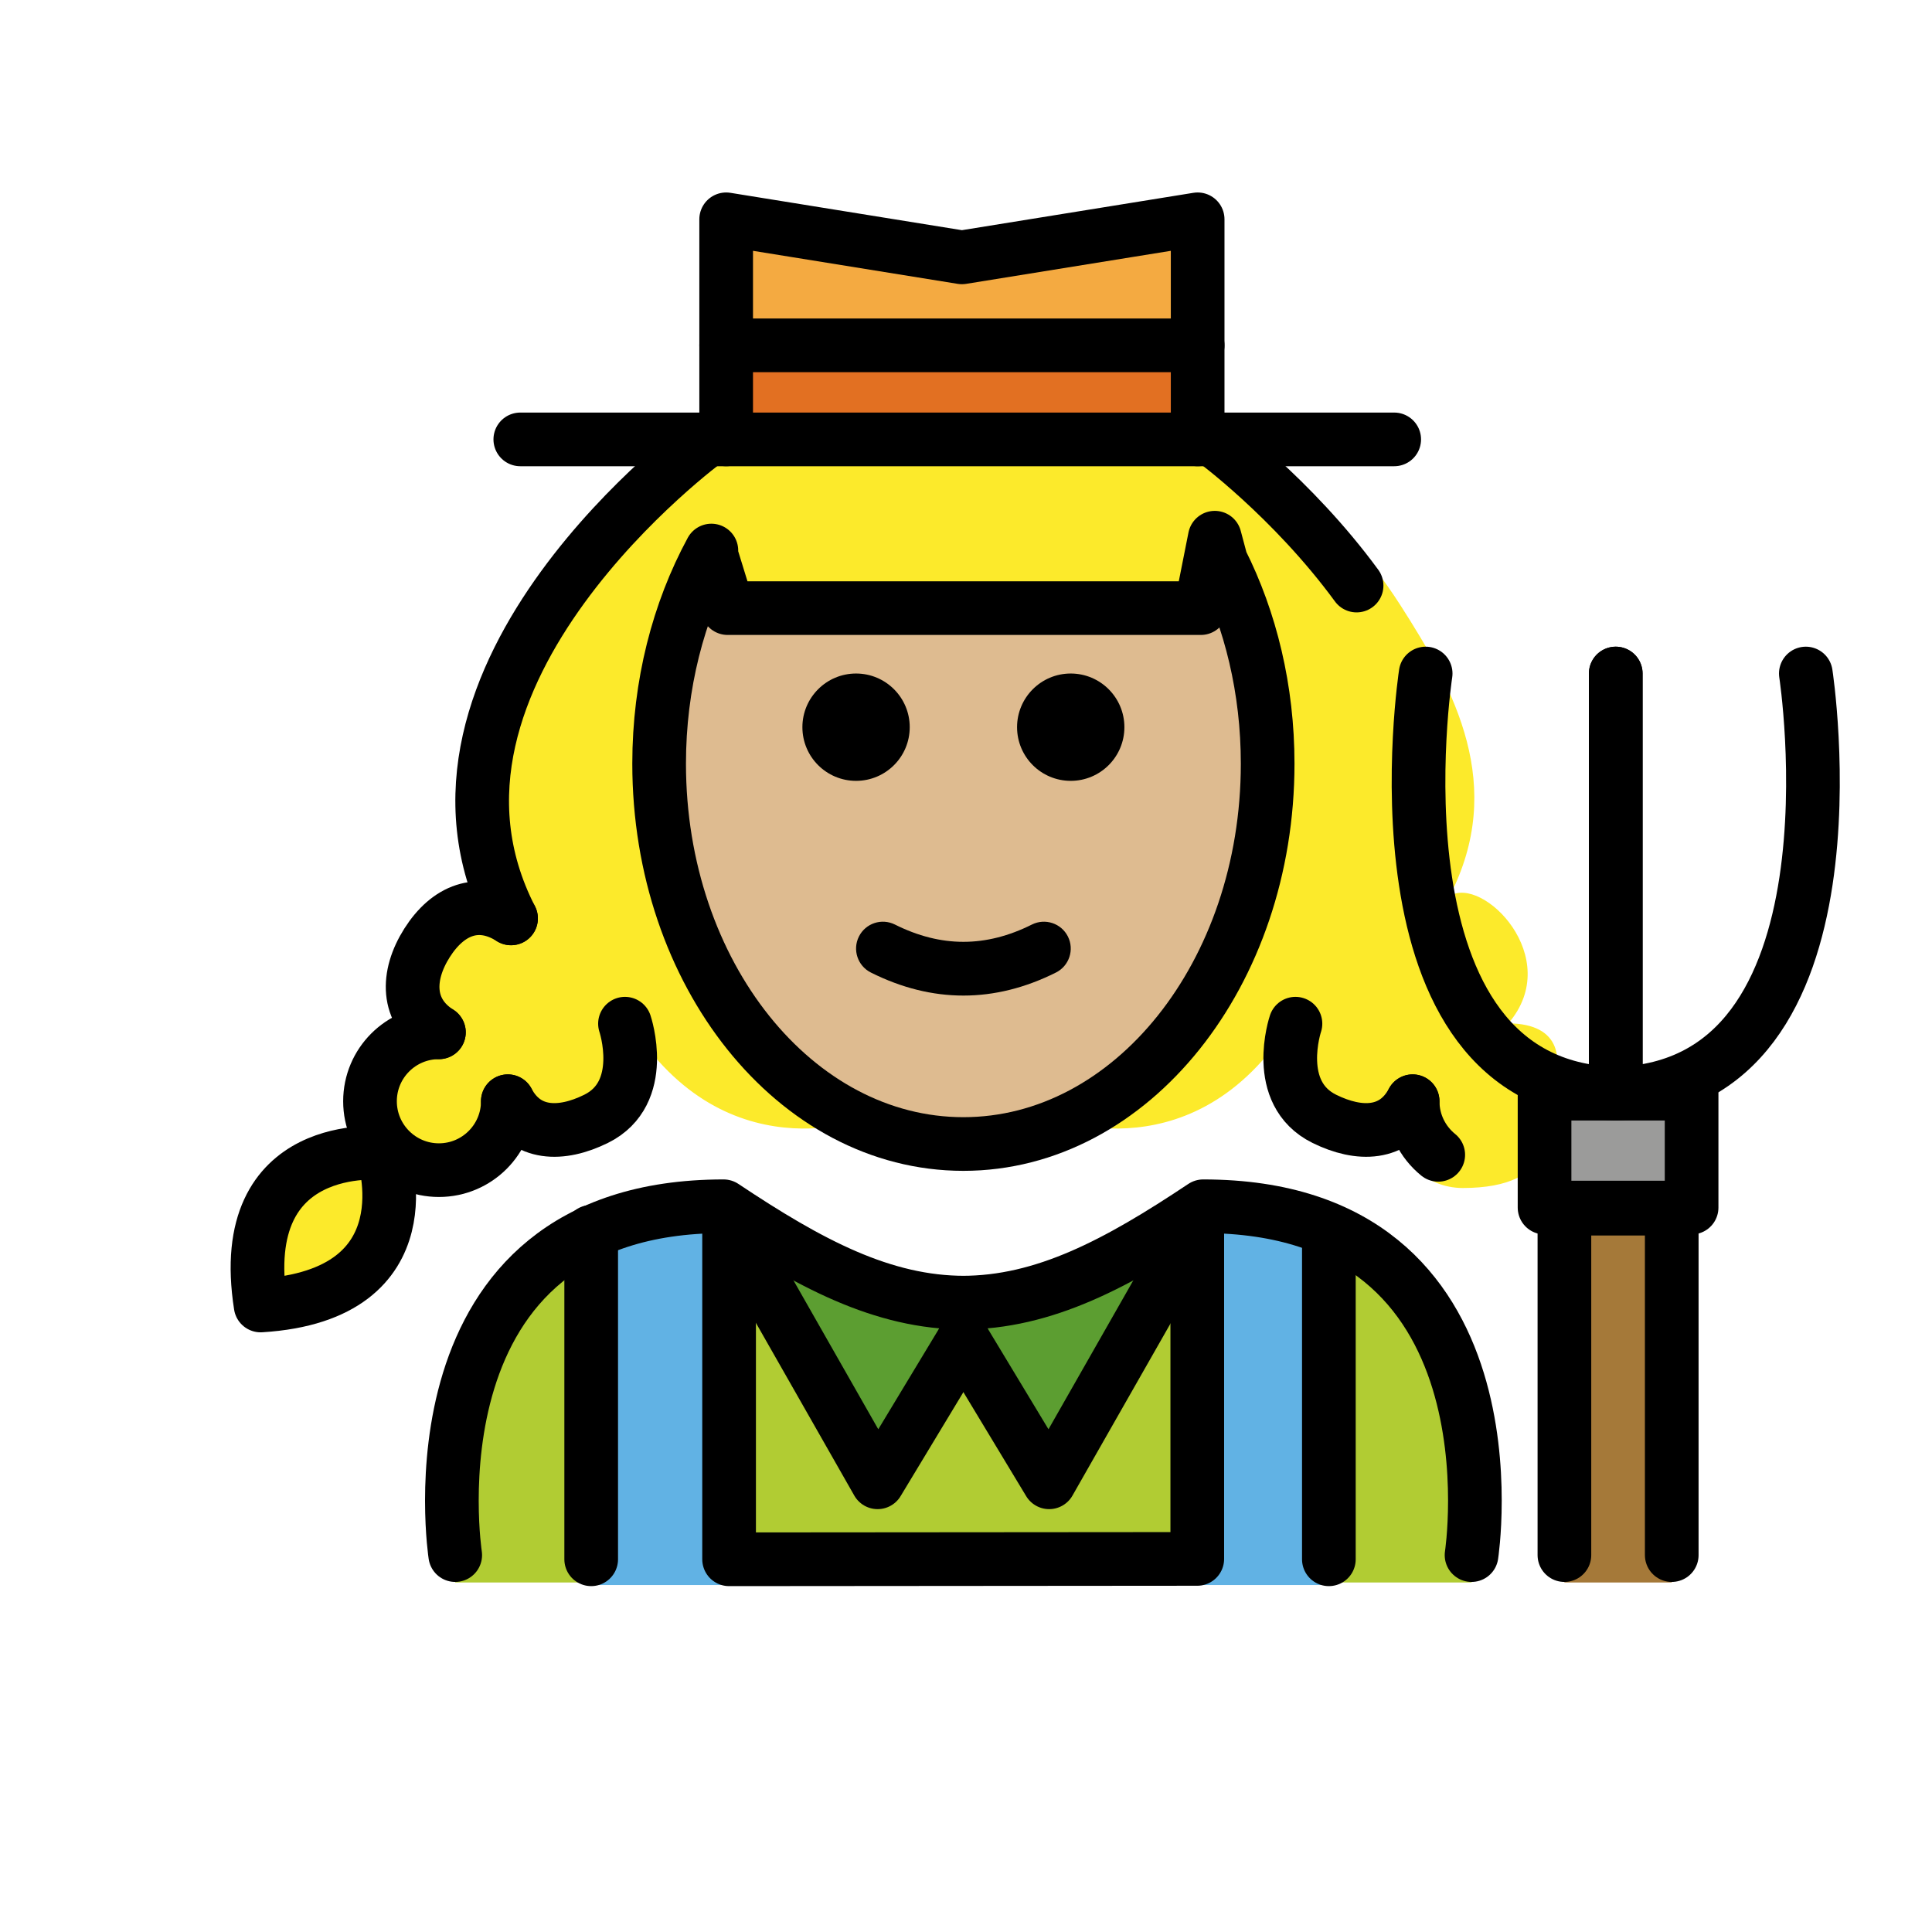 <svg xmlns="http://www.w3.org/2000/svg" id="a" version="1.1" viewBox="0 0 72 72"><g id="b"><path fill="#B1CC33" d="m54.84 58.975s2-14.02-10-14.02c-3.192 2.128-5.926 3.598-9 3.592h0.125c-3.074 0.006-5.808-1.464-9-3.592-12 0-10 14.02-10 14.02"/><rect width="4.288" height="14.027" x="22.032" y="44.995" fill="#61B2E4"/><rect width="4.288" height="14.027" x="44.501" y="44.995" fill="#61B2E4"/><rect width="27.491" height="1.734" x="22.032" y="57.336" fill="#61B2E4"/><polyline fill="#5C9E31" points="26.903 45.054 32.706 55.241 35.903 49.946"/><polyline fill="#5C9E31" points="44.903 45.054 39.099 55.241 35.903 49.946"/><polyline fill="#F4AA41" points="27.062 16.375 27.062 8.173 35.848 9.591 44.633 8.173 44.633 16.375"/><rect width="17.446" height="2.658" x="27.062" y="12.958" fill="#E27022"/><rect width="5.48" height="4.245" x="57.561" y="40.758" fill="#9B9B9A"/><polygon fill="#A57939" points="58.301 45.044 58.301 54.368 58.301 57.954 58.301 58.975 62.301 58.975 62.301 57.954 62.301 54.368 62.301 45.044"/></g><g id="c" fill="#fcea2b"><path d="m9.713 48.318c6.352-0.394 4.558-5.676 4.558-5.676s-5.545-0.612-4.558 5.676z"/><path d="m56.213 38.137c2.105-2.453-0.965-5.52-2.188-4.745 2.105-4.109 0.212-7.648-1.839-10.842-2.491-3.878-5.999-6.51-5.999-6.51h-19.804s-12 8.752-7.338 17.851c-1.223-0.775-2.357-0.31-3.131 0.913-0.775 1.223-0.78 2.558 0.443 3.333-1.418 0-2.568 1.15-2.568 2.568s1.15 2.568 2.568 2.568 2.568-1.15 2.568-2.568c0.682 1.278 1.988 1.298 3.287 0.658 1.952-0.962 1.079-3.547 1.079-3.547 3.602 6.106 9.134 3.828 9.162 3.816-4.576-1.824-7.89-7.181-7.89-13.506 0-2.944 0.718-5.678 1.947-7.944l-0.028 0.089 0.634 2.057h17.335l0.634-2.057-0.028-0.089c1.229 2.266 1.947 5 1.947 7.944 0 6.325-3.314 11.682-7.89 13.506 0.029 0.012 5.561 2.29 9.162-3.816 0 0-0.873 2.585 1.079 3.547 1.299 0.64 1.906 1.619 2.587 0.342 0 1.418 1.15 2.568 2.568 2.568 3.529 0 3.268-2.15 3.268-3.568 0.492-1.148 0.447-2.555-1.568-2.568z"/></g><g id="d"><path fill="#debb90" d="m35.903 22.663h8.848s-0.017-3.205 0.242-2.78c1.45 2.381 2.312 5.354 2.312 8.578 0 7.828-5.077 14.173-11.339 14.173s-11.339-6.346-11.339-14.173c0-3.083 0.787-5.936 2.125-8.262 0.186-0.323 0.366 2.465 0.366 2.465s8.785 0 8.785 0z"/></g><g id="e"><path d="m41.903 27.1c0 1.105-0.896 2-2 2s-2-0.895-2-2c0-1.103 0.896-2 2-2s2 0.896 2 2"/><path d="m33.903 27.1c0 1.105-0.896 2-2 2s-2-0.895-2-2c0-1.103 0.896-2 2-2s2 0.896 2 2"/><path d="m35.903 37.102c-1.152 0-2.304-0.286-3.447-0.858-0.494-0.247-0.694-0.848-0.447-1.342 0.247-0.494 0.846-0.694 1.342-0.447 1.718 0.859 3.388 0.859 5.105 0 0.495-0.247 1.095-0.046 1.342 0.447 0.247 0.494 0.047 1.095-0.447 1.342-1.144 0.572-2.295 0.858-3.447 0.858z"/><polyline fill="none" stroke="#000" stroke-linecap="round" stroke-linejoin="round" stroke-miterlimit="10" stroke-width="2" points="26.903 45.054 32.706 55.241 35.903 49.946"/><polyline fill="none" stroke="#000" stroke-linecap="round" stroke-linejoin="round" stroke-miterlimit="10" stroke-width="2" points="44.903 45.054 39.099 55.241 35.903 49.946"/><path fill="none" stroke="#000" stroke-linecap="round" stroke-linejoin="round" stroke-miterlimit="10" stroke-width="2" d="m54.84 57.954s2-13-10-13c-3.192 2.128-5.926 3.598-9 3.592h0.125c-3.074 0.006-5.808-1.464-9-3.592-12 0-10 13-10 13"/><line x1="22.032" x2="22.032" y1="45.906" y2="58.11" fill="none" stroke="#000" stroke-linecap="round" stroke-linejoin="round" stroke-miterlimit="10" stroke-width="2"/><line x1="49.523" x2="49.523" y1="45.906" y2="58.11" fill="none" stroke="#000" stroke-linecap="round" stroke-linejoin="round" stroke-miterlimit="10" stroke-width="2"/><polyline fill="none" stroke="#000" stroke-linecap="round" stroke-linejoin="round" stroke-miterlimit="10" stroke-width="2" points="27.171 45.209 27.171 58.11 44.619 58.096 44.619 45.189"/><path fill="none" stroke="#000" stroke-linecap="round" stroke-linejoin="round" stroke-miterlimit="10" stroke-width="2" d="m16.357 38.472c-1.223-0.775-1.218-2.109-0.443-3.333 0.775-1.223 1.908-1.688 3.131-0.913"/><path fill="none" stroke="#000" stroke-linecap="round" stroke-linejoin="round" stroke-miterlimit="10" stroke-width="2" d="m18.925 41.04c0 1.418-1.15 2.568-2.568 2.568s-2.568-1.15-2.568-2.568 1.15-2.568 2.568-2.568"/><path fill="none" stroke="#000" stroke-linecap="round" stroke-linejoin="round" stroke-miterlimit="10" stroke-width="2" d="m9.713 48.652c6.352-0.394 4.558-5.676 4.558-5.676s-5.545-0.612-4.558 5.676z"/><path fill="none" stroke="#000" stroke-linecap="round" stroke-linejoin="round" stroke-miterlimit="10" stroke-width="2" d="m23.291 38.15s0.873 2.585-1.079 3.547c-1.299 0.64-2.606 0.62-3.287-0.658"/><polyline fill="none" stroke="#000" stroke-linecap="round" stroke-linejoin="round" stroke-miterlimit="10" stroke-width="2" points="27.062 16.375 27.062 8.173 35.848 9.591 44.633 8.173 44.633 16.375"/><line x1="27.062" x2="44.633" y1="12.87" y2="12.87" fill="none" stroke="#000" stroke-linecap="round" stroke-linejoin="round" stroke-miterlimit="10" stroke-width="2"/><path fill="none" stroke="#000" stroke-linecap="round" stroke-linejoin="round" stroke-miterlimit="10" stroke-width="2" d="m26.383 16.375s-12 8.752-7.338 17.851"/><path fill="none" stroke="#000" stroke-linecap="round" stroke-linejoin="round" stroke-miterlimit="10" stroke-width="2" d="m52.645 41.04c0 0.807 0.372 1.526 0.954 1.997"/><path fill="none" stroke="#000" stroke-linecap="round" stroke-linejoin="round" stroke-miterlimit="10" stroke-width="2" d="m48.278 38.15s-0.873 2.585 1.079 3.547c1.299 0.64 2.606 0.62 3.287-0.658"/><path fill="none" stroke="#000" stroke-linecap="round" stroke-linejoin="round" stroke-miterlimit="10" stroke-width="2" d="m45.187 16.375s2.96 2.159 5.369 5.447"/><path fill="none" stroke="#000" stroke-linecap="round" stroke-linejoin="round" stroke-miterlimit="10" stroke-width="2" d="m53.13 25.1s-2.377 15.416 7.085 15.658v-15.658"/><path fill="none" stroke="#000" stroke-linecap="round" stroke-linejoin="round" stroke-miterlimit="10" stroke-width="2" d="m67.298 25.1s2.377 15.416-7.085 15.658v-15.658"/><rect width="5.48" height="4.245" x="57.561" y="40.758" fill="none" stroke="#000" stroke-linecap="round" stroke-linejoin="round" stroke-miterlimit="10" stroke-width="2"/><polyline fill="none" stroke="#000" stroke-linecap="round" stroke-linejoin="round" stroke-miterlimit="10" stroke-width="2" points="62.301 57.954 62.301 45.044 58.301 45.044 58.301 57.954"/><line x1="19.39" x2="51.958" y1="16.375" y2="16.375" fill="none" stroke="#000" stroke-linecap="round" stroke-linejoin="round" stroke-miterlimit="10" stroke-width="2"/><path fill="none" stroke="#000" stroke-linecap="round" stroke-linejoin="round" stroke-miterlimit="10" stroke-width="2" d="m26.511 20.517c-1.229 2.266-1.947 5-1.947 7.944 0 7.828 5.077 14.173 11.339 14.173s11.339-6.346 11.339-14.173c0-2.769-0.635-5.353-1.734-7.536l-0.236-0.886-0.521 2.624h-17.633l-0.634-2.057"/></g></svg>
